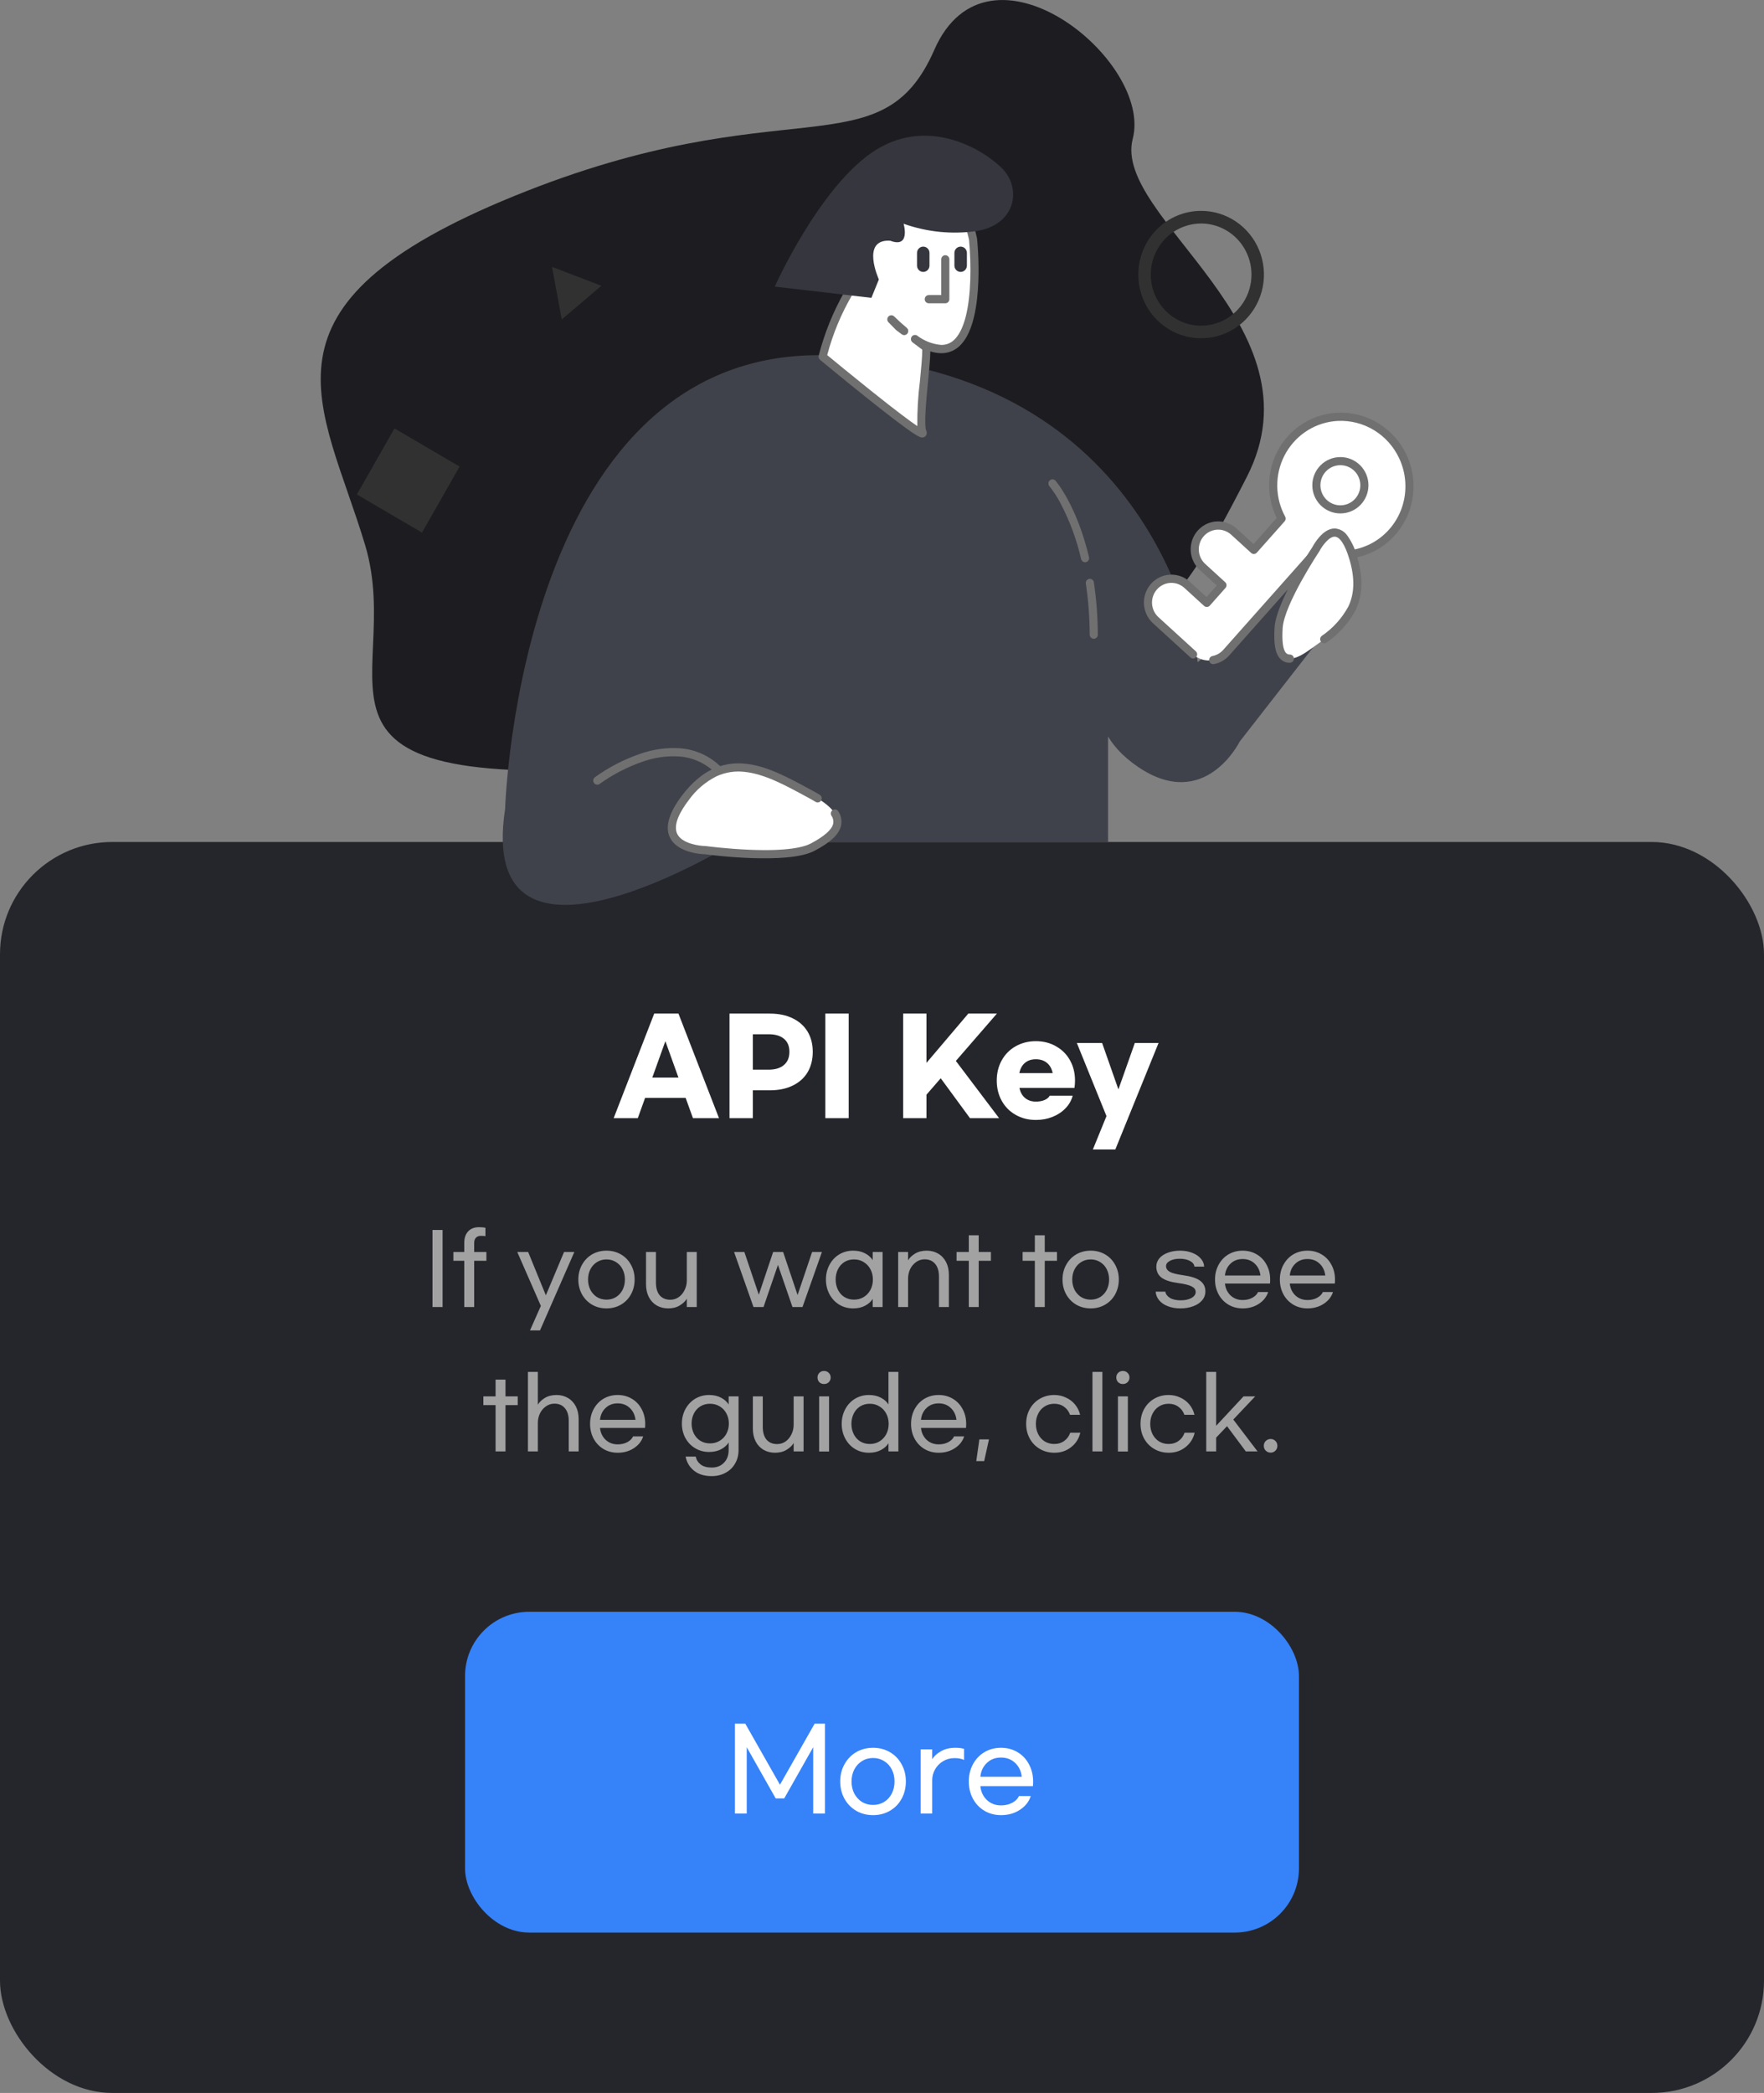 <svg width="220" height="261" viewBox="0 0 220 261" fill="none" xmlns="http://www.w3.org/2000/svg">
<rect x="0" y="0" width="220" height="261" fill="#808080" stroke="none"/>
<rect y="105" width="220" height="156" rx="14" fill="#25262B"/>
<rect x="58" y="201" width="104" height="40" rx="8" fill="#3682F9"/>
<path d="M92.948 214.948L97.274 222.564L101.6 214.948H102.888V226.162H101.418V217.888L97.806 224.272H96.742L93.13 217.888V226.162H91.66V214.948H92.948ZM108.889 217.958C109.664 217.958 110.364 218.14 110.989 218.504C111.615 218.868 112.1 219.372 112.445 220.016C112.8 220.651 112.977 221.365 112.977 222.158C112.977 222.951 112.8 223.67 112.445 224.314C112.1 224.949 111.615 225.448 110.989 225.812C110.364 226.176 109.664 226.358 108.889 226.358C108.105 226.358 107.401 226.176 106.775 225.812C106.159 225.448 105.674 224.949 105.319 224.314C104.965 223.67 104.787 222.951 104.787 222.158C104.787 221.365 104.965 220.651 105.319 220.016C105.674 219.372 106.159 218.868 106.775 218.504C107.401 218.14 108.105 217.958 108.889 217.958ZM108.889 219.232C108.367 219.232 107.9 219.363 107.489 219.624C107.088 219.876 106.771 220.226 106.537 220.674C106.313 221.113 106.201 221.607 106.201 222.158C106.201 222.709 106.313 223.208 106.537 223.656C106.771 224.095 107.088 224.445 107.489 224.706C107.9 224.958 108.367 225.084 108.889 225.084C109.403 225.084 109.865 224.958 110.275 224.706C110.686 224.445 111.003 224.095 111.227 223.656C111.451 223.208 111.563 222.709 111.563 222.158C111.563 221.607 111.451 221.113 111.227 220.674C111.003 220.226 110.686 219.876 110.275 219.624C109.865 219.363 109.403 219.232 108.889 219.232ZM116.261 218.154V219.386C116.475 219.022 116.83 218.695 117.325 218.406C117.829 218.107 118.435 217.958 119.145 217.958C119.602 217.958 119.966 218.005 120.237 218.098V219.47C119.91 219.321 119.513 219.246 119.047 219.246C118.515 219.246 118.034 219.377 117.605 219.638C117.185 219.89 116.853 220.231 116.611 220.66C116.377 221.08 116.261 221.533 116.261 222.018V226.162H114.819V218.154H116.261ZM124.842 226.358C124.077 226.358 123.386 226.176 122.77 225.812C122.164 225.448 121.688 224.949 121.342 224.314C120.997 223.67 120.824 222.951 120.824 222.158C120.824 221.365 120.997 220.651 121.342 220.016C121.688 219.372 122.164 218.868 122.77 218.504C123.386 218.14 124.077 217.958 124.842 217.958C125.608 217.958 126.294 218.14 126.9 218.504C127.516 218.868 127.992 219.372 128.328 220.016C128.674 220.651 128.846 221.365 128.846 222.158C128.846 222.419 128.837 222.615 128.818 222.746H122.266C122.341 223.446 122.612 224.02 123.078 224.468C123.554 224.916 124.142 225.14 124.842 225.14C125.374 225.14 125.841 225.033 126.242 224.818C126.653 224.594 126.933 224.314 127.082 223.978H128.552C128.328 224.678 127.88 225.247 127.208 225.686C126.536 226.134 125.748 226.358 124.842 226.358ZM127.432 221.57C127.348 220.861 127.073 220.287 126.606 219.848C126.14 219.4 125.552 219.176 124.842 219.176C124.133 219.176 123.545 219.4 123.078 219.848C122.612 220.287 122.341 220.861 122.266 221.57H127.432Z" fill="white"/>
<path d="M85.511 136.912H80.455L79.543 139.44H76.535L81.591 126.4H84.615L89.671 139.44H86.423L85.511 136.912ZM84.615 134.384L82.983 129.84L81.351 134.384H84.615ZM90.98 126.4H95.988C97.108 126.4 98.068 126.597 98.868 126.992C99.679 127.387 100.297 127.941 100.724 128.656C101.151 129.371 101.364 130.208 101.364 131.168C101.364 132.139 101.151 132.987 100.724 133.712C100.297 134.427 99.679 134.981 98.868 135.376C98.068 135.771 97.108 135.968 95.988 135.968H93.892V139.44H90.98V126.4ZM95.86 133.392C96.681 133.392 97.316 133.2 97.764 132.816C98.223 132.432 98.452 131.883 98.452 131.168C98.452 130.453 98.223 129.909 97.764 129.536C97.316 129.163 96.681 128.976 95.86 128.976H93.892V133.392H95.86ZM105.845 126.4V139.44H102.933V126.4H105.845ZM117.324 134.464L115.548 136.512V139.44H112.636V126.4H115.548V132.544L120.764 126.4H124.332L119.212 132.304L124.604 139.44H120.972L117.324 134.464ZM129.191 139.664C128.252 139.664 127.409 139.451 126.663 139.024C125.927 138.608 125.351 138.027 124.935 137.28C124.519 136.533 124.311 135.691 124.311 134.752C124.311 133.813 124.519 132.971 124.935 132.224C125.351 131.477 125.927 130.896 126.663 130.48C127.409 130.053 128.252 129.84 129.191 129.84C130.129 129.84 130.967 130.053 131.703 130.48C132.449 130.896 133.031 131.477 133.447 132.224C133.863 132.971 134.071 133.813 134.071 134.752C134.071 135.061 134.049 135.365 134.007 135.664H127.143C127.249 136.208 127.484 136.629 127.847 136.928C128.209 137.227 128.657 137.376 129.191 137.376C129.596 137.376 129.953 137.312 130.263 137.184C130.583 137.045 130.801 136.864 130.919 136.64H133.783C133.623 137.237 133.324 137.76 132.887 138.208C132.449 138.667 131.911 139.024 131.271 139.28C130.631 139.536 129.937 139.664 129.191 139.664ZM131.287 133.824C131.169 133.259 130.929 132.832 130.567 132.544C130.204 132.245 129.745 132.096 129.191 132.096C128.636 132.096 128.183 132.245 127.831 132.544C127.479 132.832 127.244 133.259 127.127 133.824H131.287ZM144.492 130.064L139.1 143.344H136.3L137.996 139.184L134.3 130.064H137.452L139.484 135.856L141.532 130.064H144.492Z" fill="white"/>
<path d="M55.198 162.996H53.938V153.384H55.198V162.996ZM60.662 157.224H59.138V162.996H57.902V157.224H56.546V156.132H57.902V154.968C57.902 154.384 58.062 153.916 58.382 153.564C58.71 153.212 59.162 153.036 59.738 153.036C60.058 153.036 60.326 153.06 60.542 153.108V154.152C60.43 154.128 60.234 154.116 59.954 154.116C59.698 154.116 59.498 154.196 59.354 154.356C59.21 154.508 59.138 154.724 59.138 155.004V156.132H60.662V157.224ZM71.63 156.132L67.346 165.912H66.098L67.454 162.852L64.514 156.132H65.87L68.078 161.532L70.346 156.132H71.63ZM75.644 155.964C76.308 155.964 76.908 156.12 77.444 156.432C77.98 156.744 78.396 157.176 78.692 157.728C78.996 158.272 79.148 158.884 79.148 159.564C79.148 160.244 78.996 160.86 78.692 161.412C78.396 161.956 77.98 162.384 77.444 162.696C76.908 163.008 76.308 163.164 75.644 163.164C74.972 163.164 74.368 163.008 73.832 162.696C73.304 162.384 72.888 161.956 72.584 161.412C72.28 160.86 72.128 160.244 72.128 159.564C72.128 158.884 72.28 158.272 72.584 157.728C72.888 157.176 73.304 156.744 73.832 156.432C74.368 156.12 74.972 155.964 75.644 155.964ZM75.644 157.056C75.196 157.056 74.796 157.168 74.444 157.392C74.1 157.608 73.828 157.908 73.628 158.292C73.436 158.668 73.34 159.092 73.34 159.564C73.34 160.036 73.436 160.464 73.628 160.848C73.828 161.224 74.1 161.524 74.444 161.748C74.796 161.964 75.196 162.072 75.644 162.072C76.084 162.072 76.48 161.964 76.832 161.748C77.184 161.524 77.456 161.224 77.648 160.848C77.84 160.464 77.936 160.036 77.936 159.564C77.936 159.092 77.84 158.668 77.648 158.292C77.456 157.908 77.184 157.608 76.832 157.392C76.48 157.168 76.084 157.056 75.644 157.056ZM85.658 162.996V161.952C85.482 162.264 85.19 162.544 84.782 162.792C84.382 163.04 83.898 163.164 83.33 163.164C82.794 163.164 82.314 163.04 81.89 162.792C81.474 162.544 81.15 162.196 80.918 161.748C80.686 161.292 80.57 160.76 80.57 160.152V156.132H81.806V159.936C81.806 160.624 81.962 161.156 82.274 161.532C82.594 161.9 83.034 162.084 83.594 162.084C83.986 162.084 84.338 161.976 84.65 161.76C84.962 161.536 85.206 161.24 85.382 160.872C85.566 160.504 85.658 160.108 85.658 159.684V156.132H86.894V162.996H85.658ZM102.507 156.132L100.083 162.996H98.835L97.023 157.74L95.223 162.996H93.975L91.551 156.132H92.835L94.635 161.46L96.423 156.132H97.671L99.471 161.496L101.283 156.132H102.507ZM106.403 163.164C105.763 163.164 105.183 163.008 104.663 162.696C104.151 162.384 103.747 161.952 103.451 161.4C103.155 160.848 103.007 160.236 103.007 159.564C103.007 158.892 103.155 158.28 103.451 157.728C103.747 157.176 104.151 156.744 104.663 156.432C105.183 156.12 105.763 155.964 106.403 155.964C106.987 155.964 107.491 156.08 107.915 156.312C108.339 156.544 108.647 156.824 108.839 157.152V156.132H110.075V162.996H108.839V161.976C108.647 162.304 108.339 162.584 107.915 162.816C107.491 163.048 106.987 163.164 106.403 163.164ZM106.511 162.072C106.967 162.072 107.371 161.964 107.723 161.748C108.083 161.524 108.363 161.224 108.563 160.848C108.763 160.464 108.863 160.036 108.863 159.564C108.863 159.092 108.763 158.668 108.563 158.292C108.363 157.908 108.083 157.608 107.723 157.392C107.371 157.168 106.967 157.056 106.511 157.056C106.063 157.056 105.663 157.164 105.311 157.38C104.967 157.596 104.699 157.896 104.507 158.28C104.315 158.664 104.219 159.092 104.219 159.564C104.219 160.036 104.315 160.464 104.507 160.848C104.699 161.232 104.967 161.532 105.311 161.748C105.663 161.964 106.063 162.072 106.511 162.072ZM113.251 156.132V157.176C113.427 156.864 113.715 156.584 114.115 156.336C114.523 156.088 115.011 155.964 115.579 155.964C116.115 155.964 116.591 156.088 117.007 156.336C117.431 156.584 117.759 156.936 117.991 157.392C118.223 157.84 118.339 158.368 118.339 158.976V162.996H117.103V159.192C117.103 158.504 116.943 157.976 116.623 157.608C116.311 157.232 115.875 157.044 115.315 157.044C114.923 157.044 114.571 157.156 114.259 157.38C113.947 157.596 113.699 157.888 113.515 158.256C113.339 158.624 113.251 159.02 113.251 159.444V162.996H112.015V156.132H113.251ZM123.584 157.224H122.06V162.996H120.824V157.224H119.3V156.132H120.824V154.044H122.06V156.132H123.584V157.224ZM131.822 157.224H130.298V162.996H129.062V157.224H127.538V156.132H129.062V154.044H130.298V156.132H131.822V157.224ZM136.03 155.964C136.694 155.964 137.294 156.12 137.83 156.432C138.366 156.744 138.782 157.176 139.078 157.728C139.382 158.272 139.534 158.884 139.534 159.564C139.534 160.244 139.382 160.86 139.078 161.412C138.782 161.956 138.366 162.384 137.83 162.696C137.294 163.008 136.694 163.164 136.03 163.164C135.358 163.164 134.754 163.008 134.218 162.696C133.69 162.384 133.274 161.956 132.97 161.412C132.666 160.86 132.514 160.244 132.514 159.564C132.514 158.884 132.666 158.272 132.97 157.728C133.274 157.176 133.69 156.744 134.218 156.432C134.754 156.12 135.358 155.964 136.03 155.964ZM136.03 157.056C135.582 157.056 135.182 157.168 134.83 157.392C134.486 157.608 134.214 157.908 134.014 158.292C133.822 158.668 133.726 159.092 133.726 159.564C133.726 160.036 133.822 160.464 134.014 160.848C134.214 161.224 134.486 161.524 134.83 161.748C135.182 161.964 135.582 162.072 136.03 162.072C136.47 162.072 136.866 161.964 137.218 161.748C137.57 161.524 137.842 161.224 138.034 160.848C138.226 160.464 138.322 160.036 138.322 159.564C138.322 159.092 138.226 158.668 138.034 158.292C137.842 157.908 137.57 157.608 137.218 157.392C136.866 157.168 136.47 157.056 136.03 157.056ZM147.176 155.964C147.728 155.964 148.228 156.052 148.676 156.228C149.124 156.396 149.48 156.632 149.744 156.936C150.016 157.232 150.16 157.572 150.176 157.956H148.964C148.94 157.668 148.756 157.432 148.412 157.248C148.068 157.064 147.644 156.972 147.14 156.972C146.644 156.972 146.232 157.06 145.904 157.236C145.584 157.412 145.424 157.628 145.424 157.884C145.424 158.18 145.572 158.416 145.868 158.592C146.172 158.768 146.728 158.912 147.536 159.024C148.536 159.16 149.252 159.392 149.684 159.72C150.116 160.048 150.332 160.488 150.332 161.04C150.332 161.472 150.192 161.848 149.912 162.168C149.64 162.488 149.268 162.732 148.796 162.9C148.324 163.076 147.8 163.164 147.224 163.164C146.624 163.164 146.096 163.072 145.64 162.888C145.184 162.712 144.824 162.464 144.56 162.144C144.304 161.832 144.16 161.476 144.128 161.076H145.34C145.38 161.372 145.564 161.628 145.892 161.844C146.228 162.052 146.684 162.156 147.26 162.156C147.796 162.156 148.24 162.06 148.592 161.868C148.944 161.668 149.12 161.416 149.12 161.112C149.12 160.824 148.956 160.596 148.628 160.428C148.308 160.252 147.748 160.112 146.948 160.008C146.004 159.88 145.312 159.656 144.872 159.336C144.432 159.008 144.212 158.548 144.212 157.956C144.212 157.564 144.34 157.216 144.596 156.912C144.86 156.608 145.216 156.376 145.664 156.216C146.112 156.048 146.616 155.964 147.176 155.964ZM154.978 163.164C154.322 163.164 153.73 163.008 153.202 162.696C152.682 162.384 152.274 161.956 151.978 161.412C151.682 160.86 151.534 160.244 151.534 159.564C151.534 158.884 151.682 158.272 151.978 157.728C152.274 157.176 152.682 156.744 153.202 156.432C153.73 156.12 154.322 155.964 154.978 155.964C155.634 155.964 156.222 156.12 156.742 156.432C157.27 156.744 157.678 157.176 157.966 157.728C158.262 158.272 158.41 158.884 158.41 159.564C158.41 159.788 158.402 159.956 158.386 160.068H152.77C152.834 160.668 153.066 161.16 153.466 161.544C153.874 161.928 154.378 162.12 154.978 162.12C155.434 162.12 155.834 162.028 156.178 161.844C156.53 161.652 156.77 161.412 156.898 161.124H158.158C157.966 161.724 157.582 162.212 157.006 162.588C156.43 162.972 155.754 163.164 154.978 163.164ZM157.198 159.06C157.126 158.452 156.89 157.96 156.49 157.584C156.09 157.2 155.586 157.008 154.978 157.008C154.37 157.008 153.866 157.2 153.466 157.584C153.066 157.96 152.834 158.452 152.77 159.06H157.198ZM163.064 163.164C162.408 163.164 161.816 163.008 161.288 162.696C160.768 162.384 160.36 161.956 160.064 161.412C159.768 160.86 159.62 160.244 159.62 159.564C159.62 158.884 159.768 158.272 160.064 157.728C160.36 157.176 160.768 156.744 161.288 156.432C161.816 156.12 162.408 155.964 163.064 155.964C163.72 155.964 164.308 156.12 164.828 156.432C165.356 156.744 165.764 157.176 166.052 157.728C166.348 158.272 166.496 158.884 166.496 159.564C166.496 159.788 166.488 159.956 166.472 160.068H160.856C160.92 160.668 161.152 161.16 161.552 161.544C161.96 161.928 162.464 162.12 163.064 162.12C163.52 162.12 163.92 162.028 164.264 161.844C164.616 161.652 164.856 161.412 164.984 161.124H166.244C166.052 161.724 165.668 162.212 165.092 162.588C164.516 162.972 163.84 163.164 163.064 163.164ZM165.284 159.06C165.212 158.452 164.976 157.96 164.576 157.584C164.176 157.2 163.672 157.008 163.064 157.008C162.456 157.008 161.952 157.2 161.552 157.584C161.152 157.96 160.92 158.452 160.856 159.06H165.284ZM64.568 175.224H63.044V180.996H61.808V175.224H60.284V174.132H61.808V172.044H63.044V174.132H64.568V175.224ZM67.079 171.084V175.176C67.255 174.864 67.543 174.584 67.943 174.336C68.351 174.088 68.839 173.964 69.407 173.964C69.943 173.964 70.419 174.088 70.835 174.336C71.259 174.584 71.587 174.936 71.819 175.392C72.051 175.84 72.167 176.368 72.167 176.976V180.996H70.931V177.192C70.931 176.504 70.771 175.976 70.451 175.608C70.139 175.232 69.703 175.044 69.143 175.044C68.751 175.044 68.399 175.156 68.087 175.38C67.775 175.596 67.527 175.888 67.343 176.256C67.167 176.624 67.079 177.02 67.079 177.444V180.996H65.843V171.084H67.079ZM77.037 181.164C76.38 181.164 75.788 181.008 75.26 180.696C74.74 180.384 74.332 179.956 74.037 179.412C73.74 178.86 73.593 178.244 73.593 177.564C73.593 176.884 73.74 176.272 74.037 175.728C74.332 175.176 74.74 174.744 75.26 174.432C75.788 174.12 76.38 173.964 77.037 173.964C77.692 173.964 78.281 174.12 78.8 174.432C79.329 174.744 79.737 175.176 80.025 175.728C80.32 176.272 80.469 176.884 80.469 177.564C80.469 177.788 80.46 177.956 80.445 178.068H74.829C74.892 178.668 75.124 179.16 75.525 179.544C75.933 179.928 76.436 180.12 77.037 180.12C77.493 180.12 77.892 180.028 78.237 179.844C78.588 179.652 78.829 179.412 78.957 179.124H80.216C80.025 179.724 79.641 180.212 79.064 180.588C78.489 180.972 77.812 181.164 77.037 181.164ZM79.257 177.06C79.184 176.452 78.948 175.96 78.549 175.584C78.148 175.2 77.644 175.008 77.037 175.008C76.428 175.008 75.924 175.2 75.525 175.584C75.124 175.96 74.892 176.452 74.829 177.06H79.257ZM88.762 184.08C87.834 184.08 87.09 183.848 86.53 183.384C85.978 182.928 85.638 182.348 85.51 181.644H86.77C86.85 182.044 87.054 182.372 87.382 182.628C87.718 182.884 88.178 183.012 88.762 183.012C89.394 183.012 89.902 182.812 90.286 182.412C90.678 182.02 90.874 181.492 90.874 180.828V179.88C90.682 180.208 90.374 180.488 89.95 180.72C89.526 180.952 89.022 181.068 88.438 181.068C87.798 181.068 87.218 180.912 86.698 180.6C86.186 180.296 85.782 179.876 85.486 179.34C85.19 178.796 85.042 178.192 85.042 177.528C85.042 176.864 85.19 176.26 85.486 175.716C85.782 175.172 86.186 174.744 86.698 174.432C87.218 174.12 87.798 173.964 88.438 173.964C89.022 173.964 89.526 174.08 89.95 174.312C90.374 174.544 90.682 174.824 90.874 175.152V174.132H92.11V180.84C92.11 181.464 91.966 182.02 91.678 182.508C91.398 183.004 91.002 183.388 90.49 183.66C89.986 183.94 89.41 184.08 88.762 184.08ZM88.546 180C89.002 180 89.406 179.892 89.758 179.676C90.118 179.46 90.398 179.164 90.598 178.788C90.798 178.412 90.898 177.992 90.898 177.528C90.898 177.064 90.798 176.644 90.598 176.268C90.398 175.892 90.118 175.596 89.758 175.38C89.406 175.164 89.002 175.056 88.546 175.056C88.098 175.056 87.698 175.164 87.346 175.38C87.002 175.596 86.734 175.892 86.542 176.268C86.35 176.644 86.254 177.064 86.254 177.528C86.254 177.992 86.35 178.412 86.542 178.788C86.734 179.164 87.002 179.46 87.346 179.676C87.698 179.892 88.098 180 88.546 180ZM98.982 180.996V179.952C98.806 180.264 98.514 180.544 98.106 180.792C97.706 181.04 97.222 181.164 96.654 181.164C96.118 181.164 95.638 181.04 95.214 180.792C94.798 180.544 94.474 180.196 94.242 179.748C94.01 179.292 93.894 178.76 93.894 178.152V174.132H95.13V177.936C95.13 178.624 95.286 179.156 95.598 179.532C95.918 179.9 96.358 180.084 96.918 180.084C97.31 180.084 97.662 179.976 97.974 179.76C98.286 179.536 98.53 179.24 98.706 178.872C98.89 178.504 98.982 178.108 98.982 177.684V174.132H100.218V180.996H98.982ZM102.771 170.964C103.012 170.964 103.208 171.044 103.36 171.204C103.52 171.356 103.6 171.548 103.6 171.78C103.6 172.012 103.52 172.208 103.36 172.368C103.208 172.52 103.012 172.596 102.771 172.596C102.54 172.596 102.344 172.52 102.184 172.368C102.032 172.208 101.956 172.012 101.956 171.78C101.956 171.548 102.032 171.356 102.184 171.204C102.344 171.044 102.54 170.964 102.771 170.964ZM102.16 181.008V174.132H103.396V181.008H102.16ZM108.371 181.164C107.731 181.164 107.151 181.008 106.631 180.696C106.119 180.384 105.715 179.952 105.419 179.4C105.123 178.848 104.975 178.236 104.975 177.564C104.975 176.892 105.123 176.28 105.419 175.728C105.715 175.176 106.119 174.744 106.631 174.432C107.151 174.12 107.731 173.964 108.371 173.964C108.955 173.964 109.459 174.08 109.883 174.312C110.307 174.544 110.615 174.824 110.807 175.152V171.084H112.043V180.996H110.807V179.976C110.615 180.304 110.307 180.584 109.883 180.816C109.459 181.048 108.955 181.164 108.371 181.164ZM108.479 180.072C108.935 180.072 109.339 179.964 109.691 179.748C110.051 179.524 110.331 179.224 110.531 178.848C110.731 178.464 110.831 178.036 110.831 177.564C110.831 177.092 110.731 176.668 110.531 176.292C110.331 175.908 110.051 175.608 109.691 175.392C109.339 175.168 108.935 175.056 108.479 175.056C108.031 175.056 107.631 175.164 107.279 175.38C106.935 175.596 106.667 175.896 106.475 176.28C106.283 176.664 106.187 177.092 106.187 177.564C106.187 178.036 106.283 178.464 106.475 178.848C106.667 179.232 106.935 179.532 107.279 179.748C107.631 179.964 108.031 180.072 108.479 180.072ZM117.068 181.164C116.412 181.164 115.82 181.008 115.292 180.696C114.772 180.384 114.364 179.956 114.068 179.412C113.772 178.86 113.624 178.244 113.624 177.564C113.624 176.884 113.772 176.272 114.068 175.728C114.364 175.176 114.772 174.744 115.292 174.432C115.82 174.12 116.412 173.964 117.068 173.964C117.724 173.964 118.312 174.12 118.832 174.432C119.36 174.744 119.768 175.176 120.056 175.728C120.352 176.272 120.5 176.884 120.5 177.564C120.5 177.788 120.492 177.956 120.476 178.068H114.86C114.924 178.668 115.156 179.16 115.556 179.544C115.964 179.928 116.468 180.12 117.068 180.12C117.524 180.12 117.924 180.028 118.268 179.844C118.62 179.652 118.86 179.412 118.988 179.124H120.248C120.056 179.724 119.672 180.212 119.096 180.588C118.52 180.972 117.844 181.164 117.068 181.164ZM119.288 177.06C119.216 176.452 118.98 175.96 118.58 175.584C118.18 175.2 117.676 175.008 117.068 175.008C116.46 175.008 115.956 175.2 115.556 175.584C115.156 175.96 114.924 176.452 114.86 177.06H119.288ZM122.742 182.208H121.758L122.142 179.496H123.342L122.742 182.208ZM134.735 178.668C134.551 179.42 134.163 180.024 133.571 180.48C132.987 180.936 132.299 181.164 131.507 181.164C130.835 181.164 130.231 181.008 129.695 180.696C129.159 180.384 128.739 179.956 128.435 179.412C128.131 178.86 127.979 178.244 127.979 177.564C127.979 176.884 128.127 176.272 128.423 175.728C128.727 175.176 129.147 174.744 129.683 174.432C130.219 174.12 130.819 173.964 131.483 173.964C132.011 173.964 132.499 174.072 132.947 174.288C133.403 174.496 133.783 174.788 134.087 175.164C134.391 175.54 134.599 175.964 134.711 176.436H133.451C133.307 176.02 133.063 175.688 132.719 175.44C132.375 175.184 131.963 175.056 131.483 175.056C131.035 175.056 130.635 175.168 130.283 175.392C129.939 175.608 129.671 175.908 129.479 176.292C129.287 176.668 129.191 177.092 129.191 177.564C129.191 178.036 129.287 178.464 129.479 178.848C129.671 179.224 129.939 179.524 130.283 179.748C130.635 179.964 131.035 180.072 131.483 180.072C131.963 180.072 132.379 179.944 132.731 179.688C133.083 179.432 133.331 179.092 133.475 178.668H134.735ZM136.249 180.996V171.084H137.485V180.996H136.249ZM140.037 170.964C140.277 170.964 140.473 171.044 140.625 171.204C140.785 171.356 140.865 171.548 140.865 171.78C140.865 172.012 140.785 172.208 140.625 172.368C140.473 172.52 140.277 172.596 140.037 172.596C139.805 172.596 139.609 172.52 139.449 172.368C139.297 172.208 139.221 172.012 139.221 171.78C139.221 171.548 139.297 171.356 139.449 171.204C139.609 171.044 139.805 170.964 140.037 170.964ZM139.425 181.008V174.132H140.661V181.008H139.425ZM148.997 178.668C148.813 179.42 148.425 180.024 147.833 180.48C147.249 180.936 146.561 181.164 145.769 181.164C145.097 181.164 144.493 181.008 143.957 180.696C143.421 180.384 143.001 179.956 142.697 179.412C142.393 178.86 142.241 178.244 142.241 177.564C142.241 176.884 142.389 176.272 142.685 175.728C142.989 175.176 143.409 174.744 143.945 174.432C144.481 174.12 145.081 173.964 145.745 173.964C146.273 173.964 146.761 174.072 147.209 174.288C147.665 174.496 148.045 174.788 148.349 175.164C148.653 175.54 148.861 175.964 148.973 176.436H147.713C147.569 176.02 147.325 175.688 146.981 175.44C146.637 175.184 146.225 175.056 145.745 175.056C145.297 175.056 144.897 175.168 144.545 175.392C144.201 175.608 143.933 175.908 143.741 176.292C143.549 176.668 143.453 177.092 143.453 177.564C143.453 178.036 143.549 178.464 143.741 178.848C143.933 179.224 144.201 179.524 144.545 179.748C144.897 179.964 145.297 180.072 145.745 180.072C146.225 180.072 146.641 179.944 146.993 179.688C147.345 179.432 147.593 179.092 147.737 178.668H148.997ZM153.031 177.852L151.675 179.28V180.996H150.439V171.084H151.675V177.804L155.095 174.132H156.547L153.811 177.024L156.835 180.996H155.371L153.031 177.852ZM158.47 181.152C158.23 181.152 158.026 181.068 157.858 180.9C157.698 180.74 157.618 180.54 157.618 180.3C157.618 180.06 157.698 179.86 157.858 179.7C158.026 179.532 158.23 179.448 158.47 179.448C158.71 179.448 158.91 179.532 159.07 179.7C159.23 179.86 159.31 180.06 159.31 180.3C159.31 180.54 159.23 180.74 159.07 180.9C158.91 181.068 158.71 181.152 158.47 181.152Z" fill="#A2A2A2"/>
<g clip-path="url(#clip0_1248_175100)">
<path d="M45.531 67.951C40.202 50.245 30.422 38.155 64.189 24.421C97.956 10.687 109.833 21.515 116.525 6.216C123.218 -9.082 143.821 7.478 141.271 17.311C138.72 27.144 165.182 40.608 155.486 59.5C145.79 78.392 138.791 90.686 85.497 95.245C32.202 99.804 50.858 85.653 45.531 67.951Z" fill="#1C1C21"/>
<path d="M62.996 100.873C62.996 100.873 64.753 41.572 104.846 44.388C144.939 47.204 149.38 82.575 149.38 82.575L160.33 73.191L164.71 79.521L154.608 92.48C154.608 92.48 150.287 101.287 141.96 95.657C133.634 90.027 138.196 82.573 138.196 82.573V105H91.712C91.712 105 59.279 125.147 62.996 100.871V100.873Z" fill="#40424B"/>
<path d="M102.592 44.472C102.592 44.472 103.825 39.562 105.904 36.414C105.075 35.105 102.88 30.349 110.461 25.05C119.381 18.815 121.348 29.814 121.348 29.814C121.348 29.814 123.348 48.439 114.109 42.285L115.522 43.345C115.6 45.685 114.468 52.542 115.055 53.922C115.09 54.001 115.077 54.043 115.02 54.043C114.128 54.042 102.592 44.472 102.592 44.472ZM112.769 41.281C112.264 40.863 111.73 40.381 111.166 39.829L112.095 40.775L112.769 41.281Z" fill="white"/>
<path d="M115.023 54.556C114.729 54.556 114.293 54.556 108.16 49.66C105.195 47.295 102.302 44.893 102.273 44.87C102.199 44.808 102.143 44.726 102.113 44.633C102.083 44.54 102.08 44.441 102.104 44.346C102.817 41.565 103.895 38.893 105.308 36.403C104.586 35.115 104.312 33.618 104.531 32.153C104.92 29.507 106.818 26.976 110.176 24.628C111.682 23.444 113.505 22.746 115.408 22.625C117.546 22.625 119.343 23.872 120.605 26.232C121.182 27.329 121.601 28.505 121.849 29.723C121.849 29.735 121.851 29.747 121.855 29.759C121.897 30.158 122.866 39.563 119.946 42.864C119.633 43.239 119.243 43.538 118.802 43.743C118.362 43.947 117.883 44.051 117.399 44.047C116.934 44.041 116.473 43.964 116.03 43.819C116.011 44.791 115.874 46.184 115.734 47.646C115.516 49.907 115.217 53.008 115.521 53.718C115.567 53.81 115.588 53.912 115.583 54.015C115.577 54.118 115.546 54.218 115.492 54.304C115.44 54.383 115.371 54.446 115.289 54.49C115.207 54.534 115.116 54.557 115.023 54.556ZM103.167 44.285C103.916 44.904 106.214 46.797 108.595 48.702C111.983 51.412 113.617 52.608 114.404 53.134C114.385 51.265 114.493 49.397 114.729 47.543C114.879 45.994 115.021 44.524 115.022 43.606L113.81 42.694C113.704 42.615 113.634 42.497 113.613 42.365C113.591 42.234 113.622 42.099 113.697 41.99C113.772 41.88 113.886 41.805 114.015 41.78C114.144 41.754 114.278 41.781 114.388 41.853C115.263 42.521 116.307 42.924 117.399 43.016C117.741 43.019 118.079 42.946 118.39 42.801C118.7 42.655 118.975 42.442 119.194 42.176C120.26 40.971 120.887 38.474 121.007 34.958C121.06 33.266 121.008 31.572 120.852 29.886C120.616 28.775 120.229 27.702 119.701 26.699C118.617 24.676 117.171 23.65 115.408 23.65C113.71 23.774 112.088 24.409 110.748 25.473C109.247 26.469 107.927 27.721 106.847 29.174C106.171 30.097 105.719 31.17 105.529 32.304C105.33 33.637 105.614 34.999 106.329 36.136C106.383 36.22 106.412 36.319 106.411 36.419C106.41 36.52 106.381 36.617 106.326 36.701C104.932 39.069 103.869 41.621 103.167 44.285ZM112.77 41.794C112.662 41.794 112.557 41.759 112.47 41.694L111.795 41.189C111.774 41.173 111.755 41.156 111.737 41.137L110.813 40.196C110.717 40.101 110.662 39.971 110.66 39.835C110.658 39.699 110.709 39.568 110.803 39.471C110.896 39.373 111.024 39.318 111.158 39.316C111.293 39.314 111.422 39.366 111.518 39.461C112.062 39.992 112.59 40.471 113.09 40.884C113.171 40.951 113.229 41.042 113.257 41.144C113.285 41.246 113.282 41.354 113.247 41.454C113.212 41.553 113.147 41.64 113.062 41.701C112.976 41.762 112.874 41.794 112.77 41.794Z" fill="#707070"/>
<path d="M112.693 27.901C115.595 28.936 118.699 29.251 121.745 28.82C126.692 28.075 127.51 23.457 124.903 20.919C122.297 18.381 115.351 14.43 108.677 19.063C102.003 23.697 96.623 35.744 96.623 35.744L108.677 37.142L109.61 34.849C109.61 34.849 107.296 29.787 111.024 30.019C113.607 30.992 112.693 27.901 112.693 27.901Z" fill="#35363E"/>
<path d="M74.355 97.838C74.264 97.814 74.181 97.763 74.117 97.692C74.052 97.622 74.008 97.534 73.99 97.44C73.972 97.346 73.981 97.248 74.016 97.158C74.05 97.069 74.108 96.99 74.184 96.933C75.889 95.704 77.76 94.73 79.738 94.042C81.388 93.441 83.143 93.195 84.891 93.32C86.834 93.484 88.655 94.347 90.025 95.753C90.072 95.801 90.109 95.857 90.135 95.92C90.16 95.982 90.173 96.048 90.173 96.116C90.174 96.183 90.161 96.25 90.135 96.312C90.11 96.374 90.073 96.431 90.026 96.478C89.979 96.526 89.923 96.564 89.862 96.59C89.801 96.616 89.735 96.629 89.669 96.629C89.535 96.629 89.406 96.576 89.311 96.48C88.106 95.243 86.506 94.485 84.798 94.341C83.19 94.23 81.576 94.459 80.059 95.013C78.184 95.67 76.41 96.592 74.79 97.752C74.728 97.799 74.657 97.831 74.582 97.846C74.507 97.861 74.43 97.859 74.355 97.838Z" fill="#707070"/>
<path d="M57.321 58.181L49.197 53.424L44.507 61.663L52.631 66.419L57.321 58.181Z" fill="#313131"/>
<path d="M149.8 27.873C148.557 27.873 147.343 28.247 146.31 28.947C145.278 29.646 144.473 30.641 143.997 31.805C143.522 32.969 143.398 34.249 143.64 35.484C143.882 36.72 144.48 37.855 145.359 38.745C146.237 39.636 147.356 40.242 148.574 40.488C149.793 40.734 151.055 40.608 152.203 40.126C153.351 39.644 154.331 38.828 155.022 37.78C155.712 36.733 156.08 35.502 156.08 34.242C156.078 32.554 155.416 30.935 154.238 29.741C153.061 28.547 151.465 27.875 149.8 27.873ZM149.8 26.296C151.349 26.296 152.864 26.762 154.153 27.635C155.441 28.509 156.446 29.749 157.039 31.201C157.632 32.653 157.787 34.251 157.485 35.792C157.182 37.334 156.436 38.749 155.34 39.861C154.244 40.972 152.848 41.728 151.328 42.035C149.808 42.342 148.233 42.184 146.801 41.583C145.369 40.982 144.145 39.963 143.284 38.657C142.423 37.35 141.964 35.814 141.964 34.242C141.964 32.135 142.789 30.114 144.259 28.623C145.728 27.133 147.721 26.296 149.8 26.296V26.296Z" fill="#313131"/>
<path d="M68.843 33.279L75.004 35.635L70.059 39.843L68.843 33.279Z" fill="#313131"/>
<path d="M117.892 37.823H115.834C115.7 37.823 115.571 37.769 115.476 37.673C115.381 37.577 115.328 37.446 115.328 37.31C115.328 37.175 115.381 37.044 115.476 36.948C115.571 36.852 115.7 36.798 115.834 36.798H117.389V32.339C117.389 32.203 117.443 32.073 117.537 31.977C117.632 31.881 117.761 31.826 117.895 31.826C118.029 31.826 118.158 31.881 118.252 31.977C118.347 32.073 118.401 32.203 118.401 32.339V37.307C118.401 37.375 118.388 37.442 118.363 37.505C118.337 37.568 118.3 37.625 118.252 37.673C118.205 37.721 118.149 37.759 118.087 37.785C118.025 37.81 117.959 37.823 117.892 37.823Z" fill="#707070"/>
<path d="M136.49 79.65C136.418 79.661 136.345 79.657 136.275 79.637C136.205 79.617 136.14 79.582 136.084 79.534C136.029 79.487 135.984 79.427 135.953 79.361C135.922 79.294 135.906 79.221 135.905 79.147C135.896 77.013 135.735 74.882 135.423 72.771C135.403 72.637 135.436 72.5 135.515 72.39C135.595 72.281 135.714 72.208 135.846 72.187C135.979 72.167 136.114 72.2 136.222 72.281C136.33 72.361 136.402 72.482 136.422 72.616C136.742 74.776 136.907 76.956 136.917 79.14C136.918 79.263 136.875 79.382 136.797 79.475C136.719 79.569 136.61 79.631 136.49 79.65ZM135.403 70.105C135.278 70.125 135.149 70.097 135.044 70.025C134.938 69.953 134.863 69.843 134.833 69.718C134.289 67.324 133.439 65.012 132.304 62.841C131.902 62.059 131.426 61.319 130.882 60.632C130.838 60.581 130.804 60.522 130.782 60.458C130.761 60.395 130.752 60.327 130.756 60.26C130.76 60.192 130.777 60.126 130.806 60.066C130.836 60.005 130.877 59.951 130.927 59.906C130.976 59.861 131.034 59.827 131.097 59.805C131.16 59.782 131.227 59.773 131.294 59.778C131.36 59.782 131.425 59.799 131.485 59.829C131.545 59.859 131.598 59.9 131.642 59.951C131.749 60.078 134.293 63.06 135.817 69.478C135.833 69.544 135.836 69.612 135.825 69.679C135.815 69.746 135.791 69.81 135.756 69.867C135.722 69.925 135.676 69.975 135.622 70.014C135.568 70.054 135.506 70.082 135.442 70.098L135.403 70.105Z" fill="#707070"/>
<path d="M144.137 77.346C143.56 76.819 143.214 76.082 143.173 75.296C143.132 74.511 143.401 73.741 143.921 73.156C144.44 72.571 145.167 72.22 145.942 72.179C146.716 72.137 147.476 72.41 148.052 72.936L150.507 75.178L152.461 72.978L150.006 70.736C149.713 70.477 149.474 70.162 149.303 69.809C149.132 69.456 149.031 69.072 149.008 68.679C148.984 68.286 149.038 67.892 149.166 67.52C149.294 67.149 149.494 66.807 149.754 66.514C150.014 66.222 150.328 65.984 150.679 65.816C151.03 65.648 151.411 65.553 151.799 65.535C152.187 65.518 152.574 65.579 152.938 65.715C153.303 65.851 153.637 66.059 153.921 66.327L156.376 68.569L159.836 64.672C159.754 64.519 159.676 64.363 159.602 64.204C158.658 62.175 158.529 59.854 159.242 57.73C159.789 56.113 160.803 54.7 162.152 53.674C163.5 52.648 165.122 52.057 166.807 51.978C169.063 51.868 171.271 52.666 172.95 54.199C174.629 55.731 175.642 57.875 175.77 60.162C175.845 61.568 175.577 62.971 174.989 64.247C174.402 65.523 173.514 66.633 172.403 67.478C171.292 68.323 169.993 68.877 168.62 69.091C167.248 69.306 165.844 69.174 164.534 68.707C164.447 68.676 164.36 68.644 164.273 68.61L152.932 81.382C152.414 81.967 151.687 82.319 150.912 82.361C150.138 82.403 149.378 82.13 148.801 81.605L144.137 77.346ZM167.107 57.35C166.689 57.37 166.28 57.473 165.902 57.655C165.524 57.837 165.185 58.092 164.906 58.407C164.626 58.722 164.411 59.09 164.272 59.49C164.133 59.89 164.075 60.314 164.099 60.737C164.148 61.596 164.529 62.401 165.159 62.976C165.789 63.552 166.618 63.852 167.465 63.812C167.883 63.792 168.293 63.688 168.67 63.506C169.048 63.325 169.387 63.069 169.667 62.754C169.946 62.439 170.162 62.071 170.3 61.671C170.439 61.271 170.498 60.847 170.474 60.424C170.425 59.565 170.043 58.761 169.413 58.185C168.783 57.61 167.954 57.309 167.107 57.35Z" fill="white"/>
<path d="M148.464 81.984L143.8 77.726C143.124 77.108 142.717 76.244 142.669 75.322C142.622 74.401 142.937 73.498 143.546 72.812C144.155 72.126 145.007 71.714 145.916 71.665C146.825 71.617 147.715 71.937 148.392 72.554L150.472 74.454L151.749 73.016L149.668 71.117C149.325 70.813 149.046 70.444 148.845 70.03C148.645 69.616 148.528 69.165 148.5 68.705C148.473 68.244 148.536 67.783 148.687 67.347C148.837 66.912 149.071 66.511 149.375 66.168C149.68 65.826 150.048 65.548 150.46 65.351C150.871 65.154 151.317 65.041 151.771 65.021C152.226 65 152.68 65.071 153.107 65.23C153.534 65.389 153.926 65.632 154.259 65.946L156.34 67.846L159.227 64.595L159.145 64.424C158.145 62.274 158.009 59.815 158.764 57.565C159.344 55.85 160.419 54.352 161.85 53.265C163.28 52.178 164.999 51.551 166.785 51.468C168.578 51.383 170.355 51.839 171.893 52.777C173.431 53.715 174.661 55.094 175.428 56.739C176.427 58.889 176.564 61.348 175.809 63.597C175.229 65.312 174.154 66.81 172.724 67.897C171.293 68.984 169.574 69.61 167.788 69.694C166.646 69.752 165.504 69.588 164.422 69.212L153.31 81.727C152.811 82.291 152.143 82.674 151.409 82.815C151.343 82.829 151.276 82.829 151.21 82.817C151.144 82.804 151.081 82.778 151.025 82.74C150.97 82.702 150.922 82.654 150.885 82.597C150.847 82.54 150.822 82.477 150.809 82.41C150.797 82.343 150.797 82.274 150.811 82.208C150.825 82.141 150.852 82.078 150.89 82.022C150.928 81.966 150.977 81.918 151.033 81.882C151.09 81.845 151.153 81.82 151.219 81.808C151.736 81.709 152.207 81.439 152.559 81.041L163.899 68.269C163.968 68.192 164.058 68.138 164.157 68.114C164.257 68.089 164.361 68.096 164.457 68.134C164.538 68.166 164.621 68.197 164.703 68.226C166.667 68.921 168.82 68.815 170.709 67.931C171.673 67.475 172.537 66.827 173.249 66.025C173.961 65.224 174.506 64.285 174.852 63.265C175.522 61.268 175.401 59.085 174.513 57.177C173.834 55.712 172.742 54.486 171.375 53.651C170.008 52.817 168.427 52.414 166.833 52.491C165.529 52.559 164.262 52.951 163.143 53.633C162.025 54.316 161.089 55.267 160.419 56.404C159.75 57.54 159.366 58.827 159.304 60.149C159.241 61.471 159.501 62.789 160.06 63.985C160.129 64.133 160.203 64.281 160.281 64.426C160.331 64.519 160.351 64.626 160.339 64.731C160.327 64.837 160.283 64.936 160.213 65.015L156.751 68.913C156.661 69.014 156.536 69.075 156.402 69.082C156.268 69.09 156.137 69.042 156.037 68.951L153.582 66.709C153.347 66.487 153.07 66.314 152.769 66.201C152.467 66.088 152.146 66.037 151.825 66.052C151.504 66.066 151.189 66.145 150.898 66.284C150.607 66.423 150.347 66.619 150.132 66.861C149.917 67.103 149.751 67.387 149.645 67.695C149.539 68.002 149.495 68.328 149.515 68.654C149.534 68.979 149.618 69.297 149.76 69.59C149.902 69.882 150.101 70.142 150.343 70.356L152.798 72.598C152.898 72.689 152.958 72.816 152.965 72.952C152.972 73.088 152.926 73.221 152.836 73.322L150.883 75.521C150.793 75.622 150.668 75.683 150.534 75.69C150.4 75.697 150.269 75.65 150.169 75.559L147.714 73.317C147.478 73.102 147.202 72.935 146.903 72.828C146.603 72.72 146.285 72.674 145.968 72.69C145.651 72.707 145.34 72.787 145.053 72.926C144.766 73.065 144.509 73.26 144.296 73.499C144.084 73.739 143.92 74.018 143.813 74.322C143.707 74.626 143.661 74.948 143.678 75.27C143.695 75.591 143.774 75.907 143.91 76.198C144.047 76.489 144.239 76.749 144.475 76.965L149.14 81.224C149.239 81.315 149.299 81.442 149.306 81.578C149.313 81.713 149.267 81.847 149.177 81.948C149.087 82.049 148.962 82.109 148.828 82.117C148.694 82.124 148.563 82.076 148.463 81.986L148.464 81.984Z" fill="#707070"/>
<path d="M163.322 81.04C166.811 78.541 170.691 76.077 168.777 69.612C166.862 63.146 164.105 68.501 164.105 68.501C164.105 68.501 159.659 75.162 159.464 78.298C159.268 81.433 159.834 83.539 163.322 81.04Z" fill="white"/>
<path d="M160.867 82.653C160.639 82.657 160.413 82.614 160.203 82.525C159.994 82.436 159.805 82.303 159.649 82.135C159.045 81.483 158.832 80.288 158.959 78.262C159.157 75.088 163.333 68.742 163.672 68.234C163.851 67.895 164.962 65.904 166.449 65.904C166.76 65.917 167.064 66.002 167.337 66.153C167.61 66.305 167.845 66.518 168.023 66.777C168.6 67.583 169.02 68.493 169.262 69.458C170.024 72.031 169.962 74.195 169.077 76.073C168.209 77.7 166.965 79.088 165.452 80.12C165.399 80.161 165.338 80.19 165.274 80.207C165.209 80.223 165.143 80.227 165.077 80.217C165.011 80.208 164.948 80.185 164.891 80.151C164.834 80.116 164.784 80.071 164.744 80.017C164.704 79.963 164.675 79.902 164.659 79.837C164.643 79.771 164.639 79.704 164.648 79.637C164.658 79.57 164.68 79.506 164.714 79.448C164.748 79.39 164.793 79.34 164.846 79.299C166.226 78.363 167.365 77.105 168.166 75.63C168.939 73.992 168.981 72.07 168.295 69.752C167.755 67.929 167.1 66.924 166.45 66.924C165.722 66.924 164.858 68.141 164.555 68.731C164.546 68.748 164.536 68.764 164.525 68.781C164.482 68.846 160.154 75.363 159.969 78.322C159.866 79.973 160.007 81.018 160.388 81.429C160.449 81.496 160.523 81.547 160.607 81.58C160.69 81.614 160.779 81.628 160.868 81.623C161.002 81.623 161.131 81.677 161.226 81.773C161.32 81.869 161.374 81.999 161.374 82.135C161.374 82.271 161.32 82.401 161.226 82.498C161.131 82.594 161.002 82.648 160.868 82.648L160.867 82.653Z" fill="#707070"/>
<path d="M101.122 99.067C95.933 96.277 90.475 92.974 85.501 99.463C80.526 105.953 88 106.021 88 106.021C88 106.021 98.085 107.376 101.367 105.639C104.65 103.902 106.31 101.857 101.122 99.067Z" fill="white"/>
<path d="M104.549 101.176C104.731 101.446 104.855 101.753 104.91 102.076C104.966 102.399 104.953 102.73 104.872 103.048C104.592 104.091 103.552 105.059 101.599 106.093C98.272 107.856 88.681 106.629 87.961 106.534C87.603 106.525 84.749 106.406 83.681 104.674C82.849 103.323 83.326 101.465 85.101 99.151C87.362 96.201 89.942 94.922 92.989 95.241C95.623 95.516 98.244 96.932 100.779 98.301L101.358 98.614C101.674 98.786 101.969 98.954 102.24 99.12C102.297 99.155 102.346 99.201 102.385 99.255C102.425 99.309 102.453 99.371 102.469 99.436C102.484 99.502 102.487 99.57 102.477 99.636C102.467 99.703 102.444 99.767 102.41 99.824C102.375 99.882 102.33 99.932 102.276 99.972C102.223 100.011 102.162 100.04 102.098 100.056C102.033 100.072 101.966 100.075 101.901 100.065C101.835 100.055 101.772 100.031 101.715 99.996C101.461 99.84 101.183 99.683 100.884 99.52L100.303 99.206C97.853 97.883 95.32 96.514 92.884 96.26C91.687 96.114 90.473 96.302 89.373 96.803C87.991 97.491 86.798 98.513 85.897 99.779C84.874 101.112 83.809 102.949 84.537 104.13C85.219 105.236 87.269 105.5 88.001 105.508C88.022 105.508 88.042 105.51 88.062 105.513C88.088 105.516 90.601 105.851 93.479 105.969C98.208 106.164 100.251 105.648 101.131 105.183C102.771 104.314 103.7 103.504 103.897 102.779C103.94 102.598 103.944 102.409 103.909 102.226C103.873 102.043 103.8 101.87 103.692 101.719C103.621 101.604 103.598 101.465 103.629 101.332C103.659 101.2 103.74 101.085 103.853 101.013C103.967 100.941 104.104 100.918 104.235 100.948C104.365 100.979 104.479 101.061 104.55 101.176L104.549 101.176Z" fill="#707070"/>
<path d="M115.922 31.543C115.922 31.108 115.574 30.755 115.144 30.755C114.714 30.755 114.366 31.108 114.366 31.543V33.12C114.366 33.556 114.714 33.909 115.144 33.909C115.574 33.909 115.922 33.556 115.922 33.12V31.543Z" fill="#35363E"/>
<path d="M120.587 31.543C120.587 31.108 120.239 30.755 119.809 30.755C119.379 30.755 119.031 31.108 119.031 31.543V33.12C119.031 33.556 119.379 33.909 119.809 33.909C120.239 33.909 120.587 33.556 120.587 33.12V31.543Z" fill="#35363E"/>
<path d="M170.161 60.514C170.161 62.177 168.819 63.522 167.167 63.522C165.515 63.522 164.173 62.177 164.173 60.514C164.173 58.85 165.515 57.506 167.167 57.506C168.819 57.506 170.161 58.85 170.161 60.514Z" fill="white" stroke="#707070" stroke-width="1.011"/>
</g>
<defs>
<clipPath id="clip0_1248_175100">
<rect width="140" height="114" fill="white" transform="translate(40)"/>
</clipPath>
</defs>
</svg>
